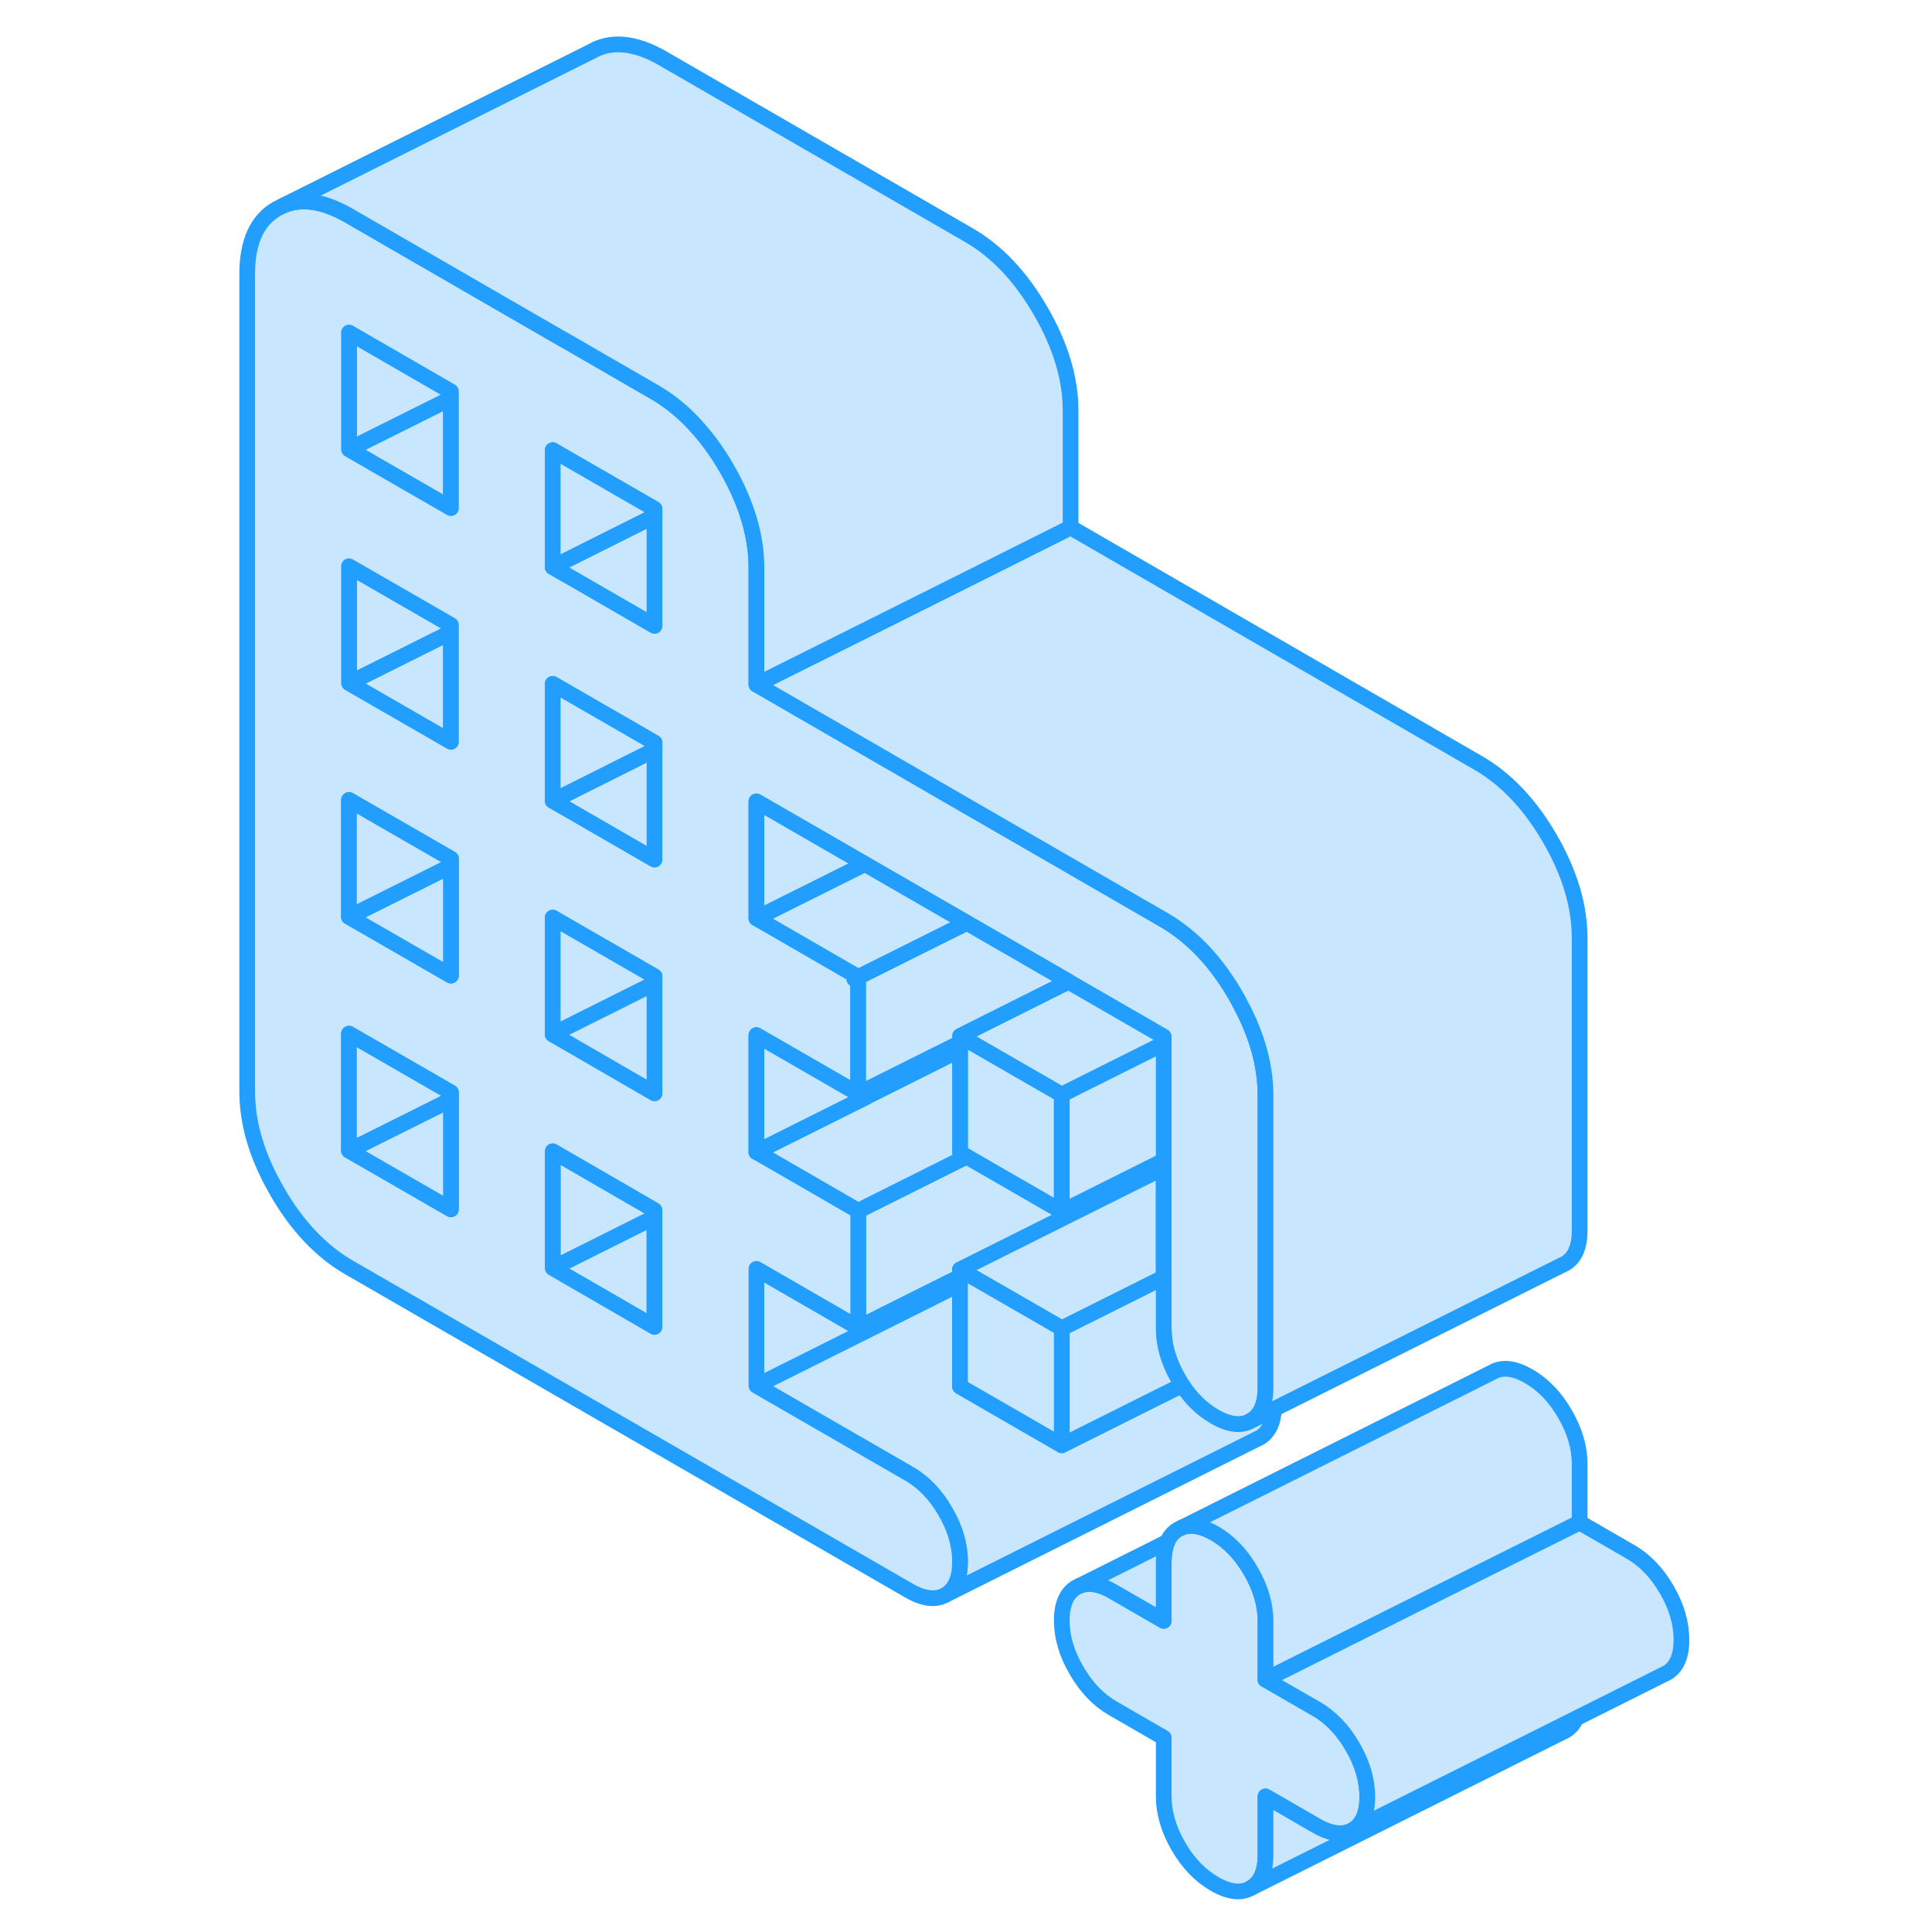 <svg width="48" height="48" viewBox="0 0 96 123" fill="#c8e7ff" xmlns="http://www.w3.org/2000/svg" stroke-width="1px" stroke-linecap="round" stroke-linejoin="round"><path d="M73.548 114.4C73.548 115.45 73.238 116.15 72.618 116.51C71.998 116.86 71.228 116.77 70.308 116.24L67.068 114.37V118.09C67.068 119.15 66.758 119.85 66.138 120.2C65.518 120.56 64.748 120.47 63.828 119.94C62.908 119.41 62.138 118.61 61.518 117.54C60.898 116.47 60.588 115.4 60.588 114.35V110.63L57.348 108.76C56.428 108.23 55.658 107.43 55.038 106.35C54.408 105.28 54.098 104.22 54.098 103.17C54.098 102.12 54.408 101.41 55.038 101.05L55.228 100.96C55.808 100.72 56.518 100.84 57.348 101.32L60.588 103.19V99.47C60.588 98.95 60.668 98.51 60.818 98.16C60.968 97.8 61.208 97.54 61.518 97.36L61.708 97.27C62.028 97.13 62.378 97.11 62.758 97.19C63.088 97.25 63.448 97.4 63.828 97.62C64.748 98.15 65.518 98.95 66.138 100.03C66.758 101.1 67.068 102.16 67.068 103.21V106.93L70.308 108.8C71.228 109.33 71.998 110.14 72.618 111.21C73.238 112.28 73.548 113.34 73.548 114.4Z" stroke="#229EFF" stroke-linejoin="round"/><path d="M28.168 77.49V84.48L21.688 80.73L28.168 77.49Z" stroke="#229EFF" stroke-linejoin="round"/><path d="M28.168 77.04V77.49L21.688 80.731V73.29L28.168 77.04Z" stroke="#229EFF" stroke-linejoin="round"/><path d="M15.208 40.251V47.23L8.718 43.49L15.208 40.251Z" stroke="#229EFF" stroke-linejoin="round"/><path d="M15.208 39.79V40.25L8.718 43.49V36.05L15.208 39.79Z" stroke="#229EFF" stroke-linejoin="round"/><path d="M15.208 24.92V25.37L8.718 28.61V21.17L15.208 24.92Z" stroke="#229EFF" stroke-linejoin="round"/><path d="M15.208 25.371V32.351L8.718 28.611L15.208 25.371Z" stroke="#229EFF" stroke-linejoin="round"/><path d="M86.838 109.4C86.688 109.76 86.448 110.02 86.138 110.2L85.948 110.29L66.138 120.2C66.758 119.85 67.068 119.15 67.068 118.09V114.37L70.308 116.24C71.228 116.77 71.998 116.86 72.618 116.51L84.898 110.37L86.838 109.4Z" stroke="#229EFF" stroke-linejoin="round"/><path d="M87.068 93.21V96.93L80.158 100.38L67.068 106.93V103.21C67.068 102.16 66.758 101.1 66.138 100.03C65.518 98.95 64.748 98.15 63.828 97.62C63.448 97.4 63.088 97.25 62.758 97.19C62.378 97.11 62.028 97.13 61.708 97.27L81.518 87.36C82.138 87 82.908 87.09 83.828 87.62C84.748 88.15 85.518 88.95 86.138 90.03C86.758 91.1 87.068 92.16 87.068 93.21Z" stroke="#229EFF" stroke-linejoin="round"/><path d="M54.098 69.69V77.13L48.168 73.71L48.038 73.63L47.618 73.39V65.95L48.028 66.19H48.038L48.448 66.44H48.458L54.098 69.69Z" stroke="#229EFF" stroke-linejoin="round"/><path d="M60.588 73.89V74.35L54.658 77.31L47.618 80.83V81.28L47.328 81.43L41.138 84.52V77.08L47.318 73.99L48.038 73.63L48.168 73.71L54.098 77.13L54.658 76.85L60.298 74.03L60.588 73.89Z" stroke="#229EFF" stroke-linejoin="round"/><path d="M67.608 89.72C67.558 90.61 67.248 91.21 66.688 91.54L66.498 91.63L46.688 101.54C47.308 101.18 47.618 100.48 47.618 99.42C47.618 98.36 47.308 97.31 46.688 96.24C46.068 95.16 45.298 94.36 44.378 93.83L34.658 88.22L47.618 81.74V88.27L54.098 92.01L60.298 88.91L61.768 88.18C62.338 89.05 63.028 89.72 63.828 90.18C64.748 90.71 65.518 90.8 66.138 90.45L67.608 89.72Z" stroke="#229EFF" stroke-linejoin="round"/><path d="M47.618 81.28V81.74L34.658 88.22V80.78L41.138 84.52L47.328 81.43L47.618 81.28Z" stroke="#229EFF" stroke-linejoin="round"/><path d="M60.588 74.35V81.33L60.298 81.47L54.098 84.57L48.458 81.32L48.038 81.07L47.618 80.83L54.658 77.31L60.588 74.35Z" stroke="#229EFF" stroke-linejoin="round"/><path d="M60.588 65.99V66.45L60.298 66.59L54.098 69.69L48.458 66.44H48.448L48.038 66.19H48.028L47.618 65.95L54.528 62.49L54.658 62.57L54.938 62.73L60.588 65.99Z" stroke="#229EFF" stroke-linejoin="round"/><path d="M65.498 63.99C65.398 63.79 65.288 63.58 65.168 63.38C64.088 61.52 62.828 60.08 61.378 59.07C61.298 59.01 61.218 58.95 61.138 58.9C60.958 58.78 60.778 58.67 60.588 58.56L54.948 55.3L48.468 51.56L35.508 44.07L34.658 43.58V36.14C34.658 34.29 34.128 32.37 33.088 30.4C32.978 30.2 32.868 29.99 32.748 29.79C32.228 28.89 31.668 28.1 31.058 27.4C30.188 26.38 29.228 25.57 28.168 24.96L22.528 21.7L22.238 21.54L8.718 13.73C7.118 12.81 5.728 12.59 4.548 13.08L4.148 13.28C2.878 14 2.238 15.38 2.238 17.43V69.5C2.238 71.55 2.878 73.67 4.148 75.86C5.408 78.05 6.938 79.66 8.718 80.69L44.378 101.27C45.298 101.8 46.068 101.89 46.688 101.54C47.308 101.18 47.618 100.48 47.618 99.42C47.618 98.36 47.308 97.31 46.688 96.24C46.068 95.16 45.298 94.36 44.378 93.83L34.658 88.22V80.78L41.138 84.52V77.08L35.498 73.82L34.658 73.34V65.9L35.208 66.22L41.138 69.64V62.2L35.498 58.94L34.658 58.46V51.02L35.208 51.34L41.568 55.01L41.688 55.08L48.048 58.75L48.168 58.82L54.528 62.49L54.658 62.57L54.938 62.73L60.588 65.99V84.59C60.588 85.65 60.898 86.71 61.518 87.78C61.598 87.92 61.678 88.05 61.768 88.18C62.338 89.05 63.028 89.72 63.828 90.18C64.748 90.71 65.518 90.8 66.138 90.45C66.758 90.09 67.068 89.39 67.068 88.34V69.74C67.068 67.88 66.548 65.96 65.498 63.99ZM15.208 76.99L8.718 73.25V65.81L15.208 69.55V76.99ZM15.208 62.11L8.718 58.37V50.93L15.208 54.67V62.11ZM15.208 47.23L8.718 43.49V36.05L15.208 39.79V47.23ZM15.208 32.35L8.718 28.61V21.17L15.208 24.92V32.35ZM28.168 84.48L21.688 80.73V73.29L28.168 77.04V84.48ZM28.168 69.6L25.818 68.24L22.538 66.34L21.688 65.85V58.42L22.238 58.74L28.168 62.16V69.6ZM28.168 54.72L22.528 51.46L22.238 51.3L21.688 50.98V43.54L22.238 43.86L28.168 47.28V54.72ZM28.168 39.84L22.528 36.58L22.238 36.42L21.688 36.1V28.66L22.238 28.98L28.168 32.4V39.84Z" stroke="#229EFF" stroke-linejoin="round"/><path d="M15.208 70.01V76.99L8.718 73.25L15.208 70.01Z" stroke="#229EFF" stroke-linejoin="round"/><path d="M15.208 69.55V70.01L8.718 73.25V65.81L15.208 69.55Z" stroke="#229EFF" stroke-linejoin="round"/><path d="M15.208 55.13V62.11L8.718 58.37L15.208 55.13Z" stroke="#229EFF" stroke-linejoin="round"/><path d="M15.208 54.67V55.13L8.718 58.37V50.93L15.208 54.67Z" stroke="#229EFF" stroke-linejoin="round"/><path d="M60.588 66.45V73.89L60.298 74.03L54.658 76.85L54.098 77.13V69.69L60.298 66.59L60.588 66.45Z" stroke="#229EFF" stroke-linejoin="round"/><path d="M61.768 88.18L60.298 88.91L54.098 92.01V84.57L60.298 81.47L60.588 81.33V84.59C60.588 85.65 60.898 86.71 61.518 87.78C61.598 87.92 61.678 88.05 61.768 88.18Z" stroke="#229EFF" stroke-linejoin="round"/><path d="M41.568 55.01L34.658 58.46V51.02L35.208 51.34L41.568 55.01Z" stroke="#229EFF" stroke-linejoin="round"/><path d="M28.168 62.16V62.61L23.628 64.88L21.688 65.85V58.42L22.238 58.74L28.168 62.16Z" stroke="#229EFF" stroke-linejoin="round"/><path d="M28.168 47.74V54.72L22.528 51.46L22.238 51.3L21.688 50.98L22.238 50.71L28.168 47.74Z" stroke="#229EFF" stroke-linejoin="round"/><path d="M28.168 47.28V47.74L22.238 50.71L21.688 50.98V43.54L22.238 43.86L28.168 47.28Z" stroke="#229EFF" stroke-linejoin="round"/><path d="M28.168 32.4V32.86L22.238 35.83L21.688 36.1V28.66L22.238 28.98L28.168 32.4Z" stroke="#229EFF" stroke-linejoin="round"/><path d="M87.068 59.74V78.34C87.068 79.39 86.758 80.09 86.138 80.45L85.948 80.54L67.608 89.71L66.138 90.45C66.758 90.09 67.068 89.39 67.068 88.34V69.74C67.068 67.88 66.548 65.96 65.498 63.99C65.398 63.79 65.288 63.58 65.168 63.38C64.088 61.52 62.828 60.08 61.378 59.07C61.298 59.01 61.218 58.95 61.138 58.9C60.958 58.78 60.778 58.67 60.588 58.56L54.948 55.3L48.468 51.56L35.508 44.07L34.658 43.58L41.688 40.07L47.748 37.04L54.658 33.58L80.588 48.56C82.368 49.58 83.898 51.19 85.168 53.38C86.438 55.57 87.068 57.69 87.068 59.74Z" stroke="#229EFF" stroke-linejoin="round"/><path d="M54.658 26.14V33.58L47.748 37.04L41.688 40.07L34.658 43.58V36.14C34.658 34.29 34.128 32.37 33.088 30.4C32.978 30.2 32.868 29.99 32.748 29.79C32.228 28.89 31.668 28.1 31.058 27.4C30.188 26.38 29.228 25.57 28.168 24.96L22.528 21.7L22.238 21.54L8.718 13.73C7.118 12.81 5.728 12.59 4.548 13.08L24.148 3.28C25.408 2.55 26.938 2.7 28.718 3.73L48.168 14.96C49.958 15.99 51.478 17.6 52.748 19.79C54.018 21.98 54.658 24.1 54.658 26.14Z" stroke="#229EFF" stroke-linejoin="round"/><path d="M28.168 32.86V39.84L22.528 36.58L22.238 36.42L21.688 36.1L22.238 35.83L28.168 32.86Z" stroke="#229EFF" stroke-linejoin="round"/><path d="M28.168 62.61V69.6L25.818 68.24L22.538 66.34L21.688 65.85L23.628 64.88L28.168 62.61Z" stroke="#229EFF" stroke-linejoin="round"/><path d="M54.528 62.49L47.618 65.951V66.4L47.318 66.55L41.688 69.361L41.138 69.641V62.2L47.328 59.111L47.918 58.821L48.048 58.751L48.168 58.821L54.528 62.49Z" stroke="#229EFF" stroke-linejoin="round"/><path d="M41.688 69.82V69.83L34.658 73.34L41.688 69.82Z" stroke="#229EFF" stroke-linejoin="round"/><path d="M48.048 58.75L47.918 58.82L47.328 59.11L41.138 62.2L35.498 58.94L34.658 58.46L41.568 55.01L41.688 55.08L48.048 58.75Z" stroke="#229EFF" stroke-linejoin="round"/><path d="M47.618 66.4V66.85L41.688 69.82L34.658 73.34V65.9L35.208 66.22L41.138 69.64L41.688 69.36L47.318 66.55L47.618 66.4Z" stroke="#229EFF" stroke-linejoin="round"/><path d="M93.548 104.4C93.548 105.45 93.238 106.15 92.618 106.51L92.428 106.6L86.838 109.4L84.898 110.37L72.618 116.51C73.238 116.15 73.548 115.45 73.548 114.4C73.548 113.35 73.238 112.28 72.618 111.21C71.998 110.14 71.228 109.33 70.308 108.8L67.068 106.93L80.158 100.38L87.068 96.93L90.308 98.8C91.228 99.33 91.998 100.14 92.618 101.21C93.238 102.28 93.548 103.34 93.548 104.4Z" stroke="#229EFF" stroke-linejoin="round"/><path d="M60.818 98.16C60.668 98.51 60.588 98.95 60.588 99.47V103.19L57.348 101.32C56.518 100.84 55.808 100.72 55.228 100.96L60.818 98.16Z" stroke="#229EFF" stroke-linejoin="round"/><path d="M54.098 84.571V92.011L47.618 88.271V80.831L48.038 81.071L48.458 81.321L54.098 84.571Z" stroke="#229EFF" stroke-linejoin="round"/><path d="M41.138 62.21L40.888 62.331" stroke="#229EFF" stroke-linejoin="round"/><path d="M48.038 73.631L47.318 73.991L41.138 77.081L35.498 73.821L34.658 73.341L41.688 69.831V69.821L47.618 66.851V73.391L48.038 73.631Z" stroke="#229EFF" stroke-linejoin="round"/></svg>
